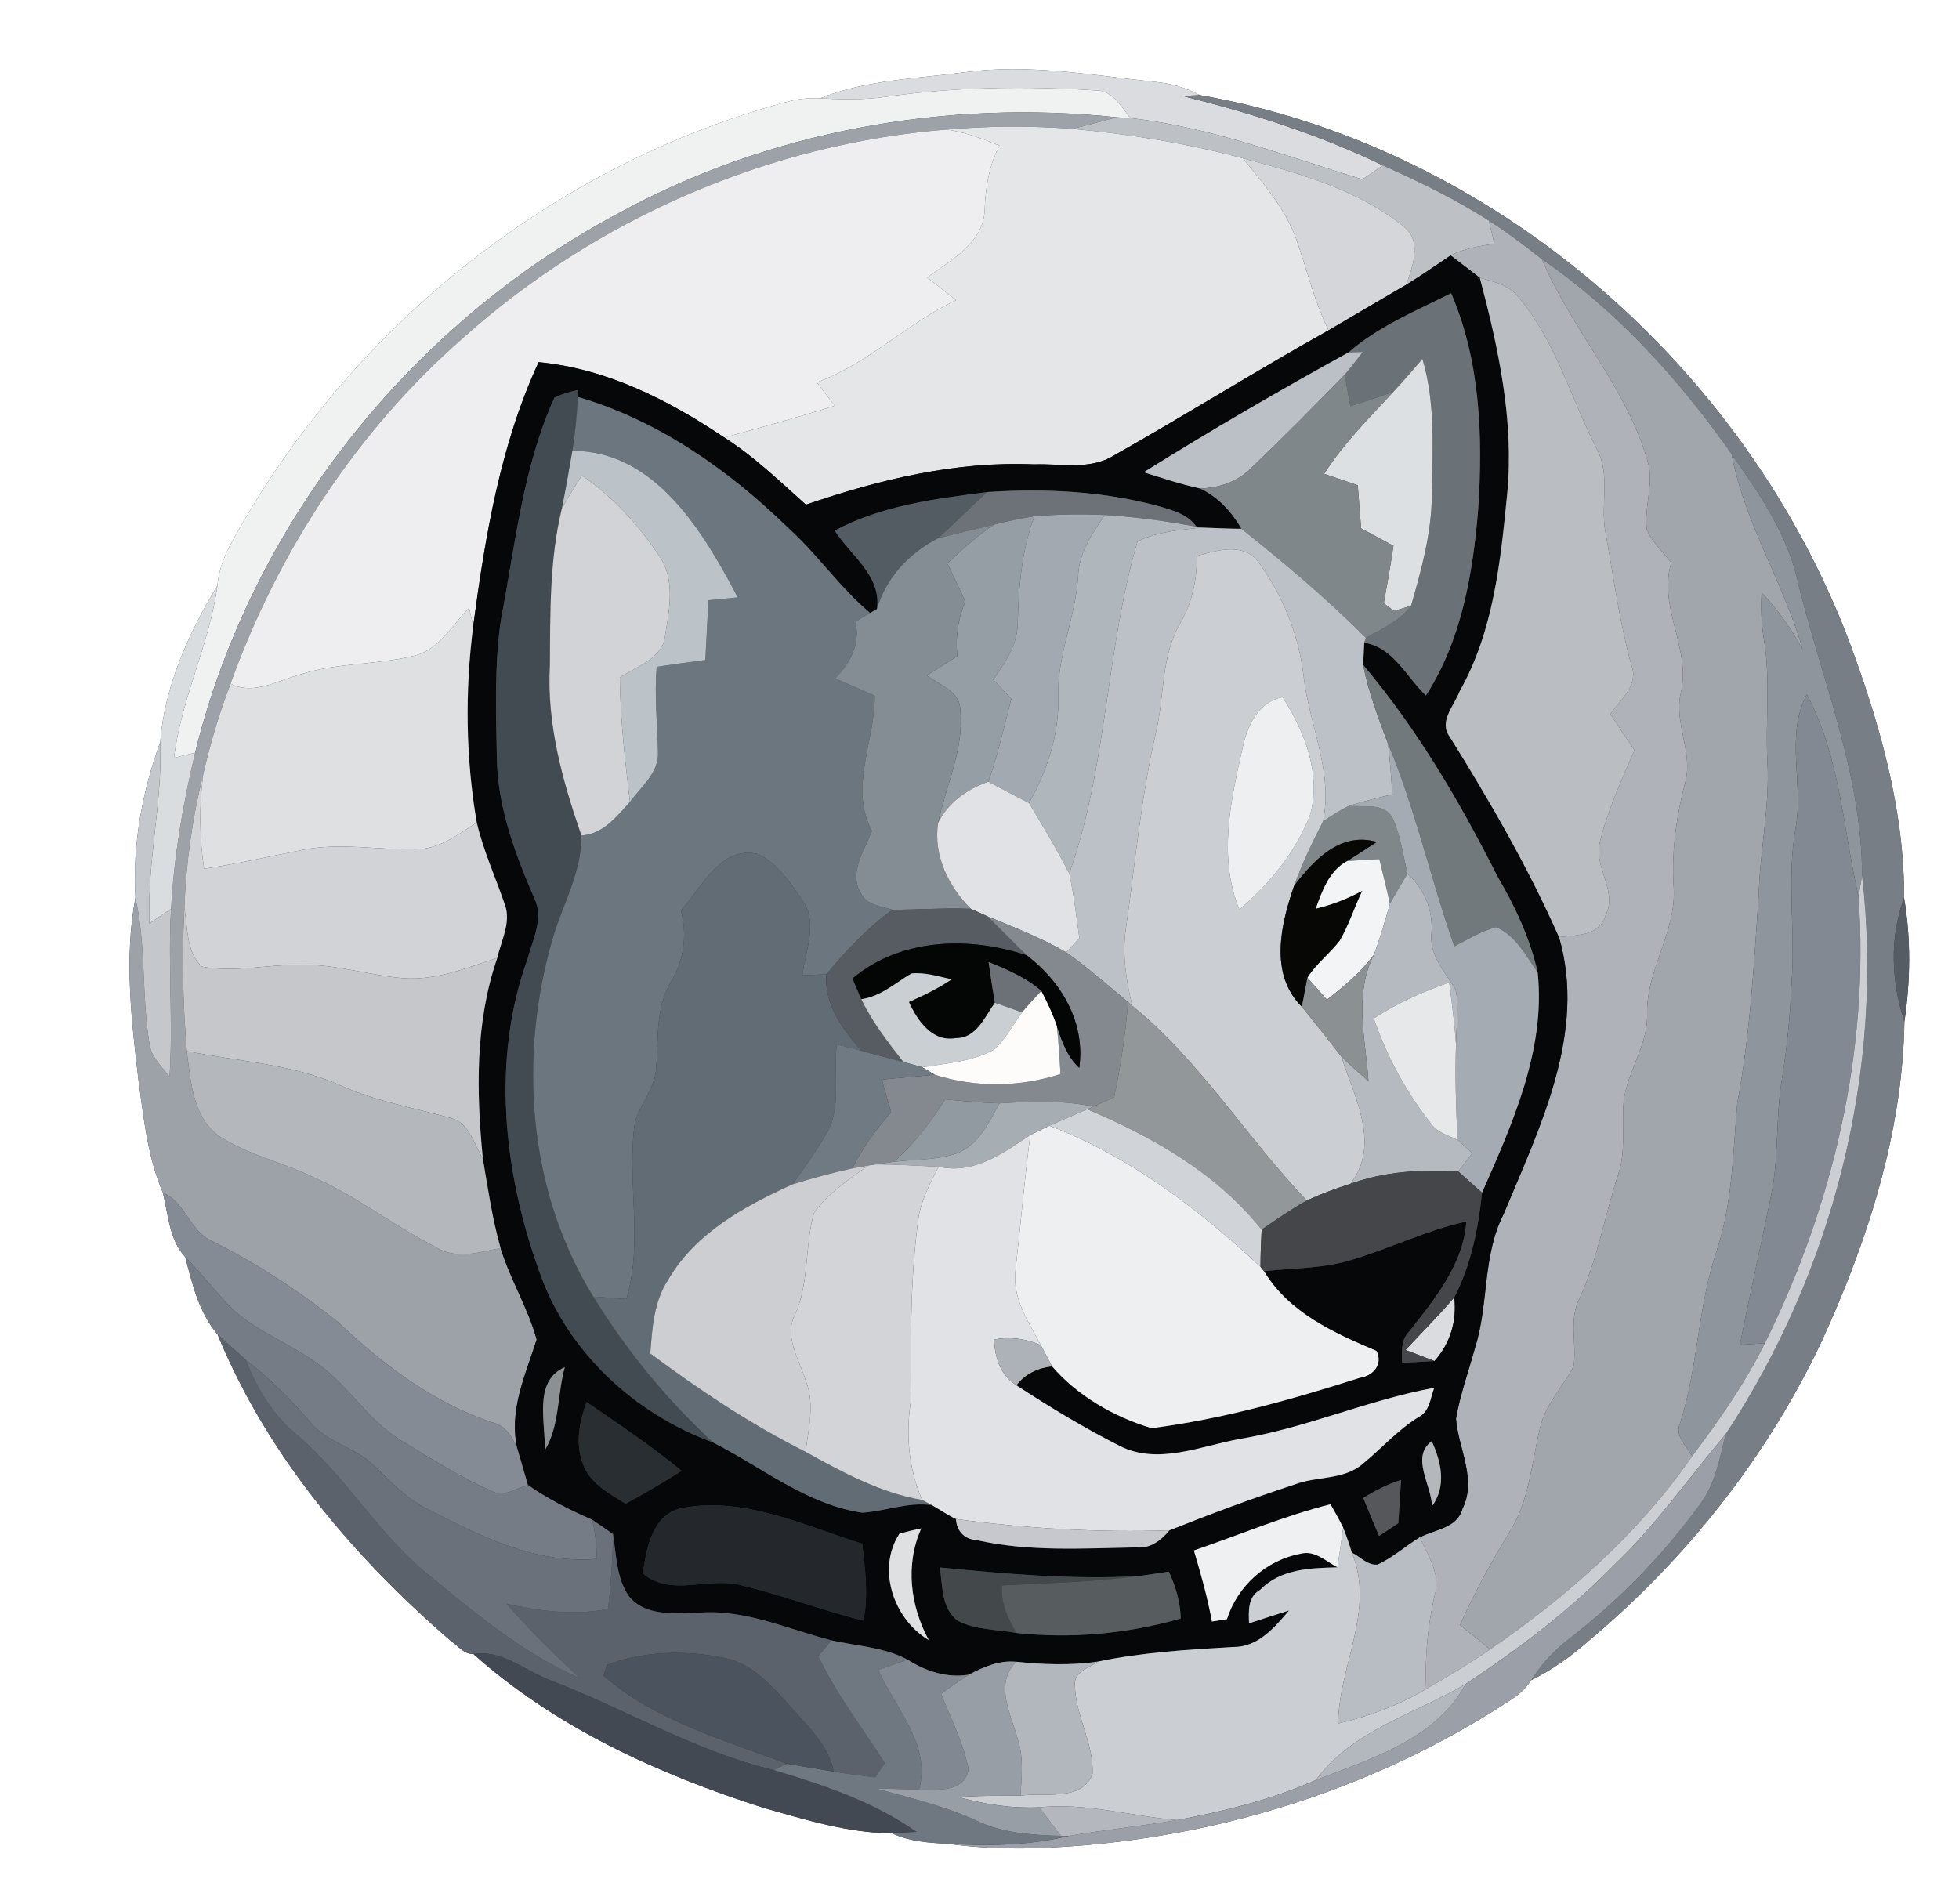 <?xml version="1.0" encoding="UTF-8" ?>
<!DOCTYPE svg PUBLIC "-//W3C//DTD SVG 1.1//EN" "http://www.w3.org/Graphics/SVG/1.1/DTD/svg11.dtd">
<svg width="250pt" height="243pt" viewBox="0 0 250 243" version="1.1" xmlns="http://www.w3.org/2000/svg">
<rect x="0" y="0" width="250" height="243" fill="#333333" stroke="none"/>
<g id="#ffffffff">
<path fill="#ffffff" opacity="1.00" d=" M 0.00 0.00 L 250.00 0.00 L 250.00 243.00 L 0.00 243.00 L 0.00 0.00 M 104.65 12.55 C 103.18 12.47 101.70 12.63 100.28 13.04 C 70.51 21.07 44.61 41.91 29.77 68.86 C 28.71 70.67 27.92 72.64 27.74 74.75 C 24.08 80.77 20.99 87.61 20.45 94.70 C 18.15 101.00 16.89 107.87 17.28 114.57 C 15.82 122.35 16.78 130.30 17.70 138.08 C 18.36 142.85 18.86 147.74 20.78 152.21 C 21.48 154.99 21.58 158.24 23.65 160.44 C 24.52 163.87 25.41 167.54 27.76 170.30 C 34.04 185.65 45.10 198.70 57.57 209.46 C 58.45 210.04 59.24 211.16 60.41 211.09 C 70.89 220.48 84.07 226.45 97.38 230.71 C 102.76 232.24 108.21 233.93 113.86 233.99 C 116.04 235.01 118.47 235.19 120.84 235.31 C 124.54 235.81 128.29 235.98 132.03 235.88 C 153.52 235.18 174.91 228.76 192.89 216.89 C 193.88 216.26 194.76 215.44 195.40 214.44 C 198.00 213.15 200.38 211.48 202.56 209.57 C 215.04 199.14 225.42 186.09 232.39 171.37 C 238.30 158.53 242.80 144.61 243.03 130.40 C 243.81 125.17 243.88 119.80 242.99 114.59 C 243.04 103.44 239.89 92.40 236.03 81.98 C 222.71 46.68 190.47 18.67 153.11 12.14 C 151.36 11.19 149.43 10.64 147.44 10.46 C 139.39 9.60 131.28 8.11 123.16 9.21 C 116.95 10.05 110.54 10.18 104.65 12.55 Z" />
</g>
<g id="#dbdcdfff">
<path fill="#dbdcdf" opacity="1.00" d=" M 104.65 12.55 C 110.54 10.18 116.95 10.05 123.16 9.21 C 131.28 8.11 139.39 9.60 147.44 10.46 C 149.43 10.64 151.36 11.19 153.11 12.14 C 152.56 12.17 151.47 12.22 150.93 12.25 C 159.69 14.45 168.32 17.16 176.47 21.11 C 175.60 21.71 174.73 22.30 173.87 22.89 C 164.09 19.93 154.48 16.21 144.25 15.07 C 143.05 13.60 142.00 11.50 139.81 11.54 C 130.91 10.96 121.90 11.08 113.05 12.36 C 110.27 12.75 107.45 12.70 104.65 12.55 Z" />
<path fill="#dbdcdf" opacity="1.00" d=" M 179.37 172.29 C 181.45 170.06 183.61 167.90 185.59 165.58 C 185.93 168.58 185.09 171.44 183.07 173.70 C 181.83 173.23 180.60 172.76 179.37 172.29 Z" />
</g>
<g id="#f0f1f1ff">
<path fill="#f0f1f1" opacity="1.00" d=" M 113.05 12.36 C 121.90 11.08 130.91 10.96 139.81 11.54 C 142.00 11.50 143.05 13.60 144.25 15.07 C 143.82 15.04 142.97 15.00 142.54 14.97 C 120.60 12.65 97.89 16.74 78.52 27.44 C 52.22 41.59 32.04 67.00 24.90 96.07 C 24.00 96.28 23.11 96.49 22.21 96.71 C 23.11 89.14 26.74 82.26 27.74 74.75 C 27.92 72.64 28.71 70.67 29.77 68.86 C 44.61 41.91 70.51 21.07 100.28 13.04 C 101.70 12.63 103.18 12.47 104.65 12.55 C 107.45 12.70 110.27 12.75 113.05 12.36 Z" />
</g>
<g id="#777e86ff">
<path fill="#777e86" opacity="1.00" d=" M 150.93 12.25 C 151.47 12.22 152.56 12.17 153.11 12.14 C 190.47 18.67 222.71 46.68 236.03 81.98 C 239.89 92.40 243.04 103.44 242.99 114.59 C 241.11 119.72 241.35 125.24 243.03 130.40 C 242.80 144.61 238.30 158.53 232.39 171.37 C 225.42 186.09 215.04 199.14 202.56 209.57 C 200.38 211.48 198.00 213.15 195.40 214.44 C 196.69 212.42 198.30 210.62 200.22 209.18 C 206.57 204.26 212.27 198.45 216.98 191.94 C 218.92 189.35 219.46 186.10 220.22 183.04 C 233.95 162.20 240.50 136.59 237.63 111.75 C 237.62 98.43 232.16 86.03 229.19 73.26 C 227.69 67.58 224.30 62.67 220.97 57.93 C 214.30 48.44 206.37 39.68 196.77 33.08 C 194.58 31.34 192.34 29.66 189.99 28.15 C 185.70 25.41 181.11 23.19 176.47 21.11 C 168.32 17.16 159.69 14.45 150.93 12.25 Z" />
</g>
<g id="#9da2a8ff">
<path fill="#9da2a8" opacity="1.00" d=" M 78.52 27.44 C 97.89 16.74 120.60 12.65 142.54 14.97 C 140.63 15.45 138.75 16.00 136.84 16.44 C 131.51 16.05 126.16 16.06 120.84 16.53 C 98.07 18.35 76.09 27.90 59.09 43.13 C 45.58 54.95 35.48 70.40 29.42 87.26 C 27.99 91.03 26.82 94.91 25.93 98.85 C 24.54 104.41 23.75 110.11 23.53 115.84 C 23.21 121.94 23.32 128.06 23.84 134.15 C 24.33 137.96 24.58 142.59 28.01 145.03 C 31.68 147.39 36.02 148.33 39.93 150.21 C 45.52 152.65 50.32 156.51 55.76 159.24 C 58.28 160.76 61.22 159.81 63.88 159.28 C 65.11 163.29 67.38 166.92 68.49 170.96 C 67.06 175.47 64.89 180.05 66.03 184.91 C 65.40 183.42 64.51 181.90 62.80 181.53 C 55.30 179.03 48.88 174.16 43.20 168.79 C 38.16 164.75 32.70 161.19 26.91 158.32 C 24.18 157.02 23.62 153.42 20.78 152.21 C 18.86 147.74 18.36 142.85 17.70 138.08 C 16.78 130.30 15.82 122.35 17.28 114.57 C 18.67 120.65 18.05 126.93 19.05 133.05 C 19.22 134.83 20.59 136.08 21.64 137.40 C 22.10 130.27 21.42 123.13 21.83 116.00 C 22.20 109.27 23.34 102.61 24.90 96.07 C 32.04 67.00 52.22 41.59 78.52 27.44 Z" />
</g>
<g id="#bdc0c5ff">
<path fill="#bdc0c5" opacity="1.00" d=" M 142.54 14.97 C 142.97 15.00 143.82 15.04 144.25 15.07 C 154.48 16.21 164.09 19.93 173.87 22.89 C 174.73 22.30 175.60 21.71 176.47 21.11 C 181.11 23.19 185.70 25.41 189.99 28.15 C 190.22 29.13 190.47 30.11 190.71 31.10 C 188.80 31.40 186.86 31.71 185.12 32.60 C 183.24 33.86 181.39 35.16 179.47 36.33 C 180.26 33.94 181.53 30.84 179.12 28.90 C 173.28 24.19 165.78 22.11 158.63 20.21 C 151.50 18.29 144.19 17.13 136.84 16.44 C 138.75 16.00 140.63 15.45 142.54 14.97 Z" />
</g>
<g id="#e4e6e7ff">
<path fill="#e4e6e7" opacity="1.00" d=" M 120.84 16.53 C 126.16 16.06 131.51 16.05 136.84 16.44 C 144.19 17.13 151.50 18.29 158.63 20.21 C 161.20 23.40 163.99 26.56 165.40 30.47 C 166.80 34.36 167.69 38.43 169.55 42.15 C 160.34 47.30 151.39 52.91 142.20 58.10 C 139.13 60.04 135.39 59.14 131.98 59.26 C 122.02 58.83 112.20 61.20 102.85 64.41 C 99.50 61.42 96.25 58.27 92.44 55.84 C 97.15 54.54 101.87 53.25 106.53 51.78 C 105.76 50.79 104.99 49.79 104.22 48.80 C 110.80 46.43 115.74 41.26 122.01 38.31 C 120.78 37.35 119.55 36.38 118.33 35.42 C 121.32 33.19 125.54 31.02 125.66 26.78 C 125.75 23.95 126.22 21.13 127.54 18.59 C 125.38 17.68 123.16 16.89 120.84 16.53 Z" />
</g>
<g id="#eeeef0ff">
<path fill="#eeeef0" opacity="1.00" d=" M 59.09 43.13 C 76.09 27.90 98.07 18.35 120.84 16.53 C 123.16 16.89 125.38 17.68 127.54 18.59 C 126.22 21.13 125.75 23.95 125.66 26.78 C 125.54 31.02 121.32 33.19 118.33 35.42 C 119.55 36.38 120.78 37.35 122.01 38.31 C 115.74 41.26 110.80 46.43 104.22 48.80 C 104.99 49.79 105.76 50.79 106.53 51.78 C 101.87 53.25 97.15 54.54 92.44 55.84 C 85.29 51.04 77.45 47.05 68.74 46.22 C 63.83 56.81 61.93 68.42 60.39 79.88 C 60.25 79.31 59.99 78.16 59.86 77.58 C 57.69 79.80 56.01 82.99 52.76 83.71 C 47.94 84.90 42.85 84.54 38.11 86.15 C 35.29 86.91 32.33 88.74 29.42 87.26 C 35.48 70.40 45.58 54.95 59.09 43.13 Z" />
</g>
<g id="#d5d6daff">
<path fill="#d5d6da" opacity="1.00" d=" M 158.63 20.21 C 165.78 22.11 173.28 24.19 179.12 28.90 C 181.53 30.84 180.26 33.94 179.47 36.33 C 176.16 38.26 172.86 40.21 169.55 42.15 C 167.69 38.43 166.80 34.36 165.40 30.47 C 163.99 26.56 161.20 23.40 158.63 20.21 Z" />
</g>
<g id="#afb3b9ff">
<path fill="#afb3b9" opacity="1.00" d=" M 189.99 28.15 C 192.34 29.66 194.58 31.34 196.77 33.08 C 200.62 42.24 207.86 49.70 210.42 59.44 C 210.95 62.18 209.78 64.93 210.17 67.66 C 210.91 69.24 212.20 70.47 213.28 71.81 C 211.53 77.54 215.90 82.83 214.47 88.55 C 213.64 92.38 216.10 96.07 215.05 99.87 C 213.91 104.25 213.29 108.75 213.59 113.28 C 213.94 118.96 210.05 123.80 210.20 129.47 C 210.31 133.74 207.22 137.24 207.15 141.47 C 207.03 144.22 207.42 147.06 206.56 149.73 C 204.81 154.99 203.93 160.52 201.63 165.59 C 200.14 168.35 201.24 171.46 200.82 174.37 C 199.45 177.06 197.12 179.29 196.51 182.35 C 195.46 186.70 195.18 191.36 192.79 195.27 C 190.41 199.19 188.18 203.20 186.32 207.40 C 187.61 208.43 188.88 209.46 190.17 210.50 C 187.52 212.31 184.78 213.97 182.00 215.56 C 181.82 211.53 182.19 207.51 183.09 203.58 C 183.90 200.93 182.23 198.51 181.19 196.20 C 183.10 195.19 185.99 195.03 186.63 192.56 C 188.51 188.81 186.10 184.87 185.81 181.06 C 186.34 177.97 187.41 175.02 188.24 172.01 C 190.01 166.43 189.16 160.27 191.89 154.95 C 196.47 143.91 202.52 131.79 198.95 119.60 C 201.15 119.33 204.19 119.49 204.90 116.79 C 206.49 113.67 203.30 110.63 204.18 107.45 C 205.17 103.38 206.93 99.57 208.59 95.75 C 207.55 94.21 206.52 92.67 205.50 91.12 C 206.84 89.29 209.18 87.40 208.18 84.86 C 206.65 79.28 205.90 73.54 204.87 67.85 C 204.23 64.37 205.55 60.63 203.80 57.36 C 200.51 50.93 198.60 43.68 193.89 38.07 C 192.70 36.43 190.70 35.94 188.85 35.46 C 187.61 34.50 186.37 33.54 185.12 32.60 C 186.86 31.71 188.80 31.40 190.71 31.10 C 190.47 30.11 190.22 29.13 189.99 28.15 Z" />
</g>
<g id="#060708ff">
<path fill="#060708" opacity="1.00" d=" M 179.47 36.33 C 181.39 35.16 183.24 33.86 185.12 32.60 C 186.37 33.54 187.61 34.50 188.85 35.46 C 191.22 44.43 193.24 53.71 192.34 63.04 C 191.49 71.64 190.61 80.56 186.27 88.23 C 185.60 90.04 183.56 92.10 185.00 94.02 C 190.13 102.26 195.02 110.71 198.95 119.60 C 202.52 131.79 196.47 143.91 191.89 154.95 C 189.16 160.27 190.01 166.43 188.24 172.01 C 187.41 175.02 186.34 177.97 185.81 181.06 C 186.10 184.87 188.51 188.81 186.63 192.56 C 185.99 195.03 183.10 195.19 181.19 196.20 C 179.37 197.32 177.75 198.78 175.81 199.68 C 174.53 199.82 173.58 198.66 172.51 198.15 C 172.19 197.06 171.82 195.99 171.40 194.94 C 170.90 193.93 170.36 192.95 169.79 191.98 C 163.83 193.49 158.15 195.89 152.36 197.88 C 153.25 200.87 154.10 203.87 154.66 206.95 C 155.14 206.87 156.10 206.72 156.58 206.65 C 157.94 202.37 161.63 199.08 166.05 198.28 C 167.83 197.85 169.22 199.28 170.68 200.03 C 167.21 200.12 163.43 200.22 160.83 202.89 C 159.22 203.78 159.34 205.60 159.40 207.18 C 161.10 206.63 162.79 206.07 164.50 205.54 C 162.60 207.77 160.51 210.26 157.29 210.20 C 151.54 210.54 145.78 210.88 140.11 212.06 C 136.65 212.57 133.14 212.44 129.67 212.08 C 127.51 211.87 125.52 212.73 123.67 213.72 C 120.87 214.19 118.18 213.31 115.83 211.82 C 112.84 210.21 109.37 210.09 106.11 209.35 C 100.63 207.95 95.27 205.44 89.49 205.80 C 86.37 205.82 82.56 206.46 80.29 203.76 C 78.66 201.46 78.66 198.47 78.23 195.79 C 77.35 195.17 76.47 194.54 75.56 193.95 C 72.71 192.71 69.93 191.31 67.37 189.52 C 66.92 187.98 66.47 186.45 66.03 184.91 C 64.89 180.05 67.06 175.47 68.49 170.96 C 67.38 166.92 65.11 163.29 63.88 159.28 C 62.82 155.54 62.27 151.69 61.62 147.87 C 60.78 139.33 60.62 130.45 63.47 122.24 C 63.95 120.04 65.25 117.75 64.44 115.48 C 63.24 111.98 61.69 108.59 60.84 104.97 C 59.42 96.67 59.33 88.23 60.39 79.88 C 61.93 68.42 63.83 56.81 68.74 46.22 C 77.45 47.05 85.29 51.04 92.44 55.84 C 96.25 58.27 99.50 61.42 102.85 64.41 C 112.20 61.20 122.02 58.83 131.98 59.26 C 135.39 59.14 139.13 60.04 142.20 58.10 C 151.39 52.91 160.34 47.30 169.55 42.15 C 172.86 40.21 176.16 38.26 179.47 36.33 M 172.10 44.97 C 163.27 49.84 154.51 54.92 145.96 60.27 C 148.34 61.02 150.71 61.82 153.15 62.34 C 155.46 63.44 157.17 65.30 158.43 67.49 C 156.71 67.48 155.00 67.38 153.29 67.33 L 152.68 67.22 C 151.65 65.70 149.84 65.19 148.19 64.69 C 140.98 62.68 133.41 62.31 125.97 62.80 C 119.34 63.67 112.50 64.50 106.52 67.72 C 108.55 70.88 112.53 73.52 111.91 77.72 L 111.05 78.23 C 107.17 74.99 104.33 70.74 100.58 67.37 C 93.01 59.98 83.98 53.64 73.74 50.66 L 73.79 49.77 C 72.72 49.96 71.71 50.29 70.75 50.75 C 66.72 59.64 65.77 69.46 63.95 78.96 C 63.05 84.93 63.31 91.00 63.41 97.02 C 63.57 103.23 65.79 109.10 68.22 114.72 C 69.40 117.24 67.98 119.91 67.33 122.36 C 62.69 135.21 64.25 149.55 68.79 162.19 C 72.30 172.43 80.92 180.42 90.98 184.09 C 97.23 187.25 102.93 192.02 110.04 193.06 C 113.02 192.87 115.90 191.65 118.94 192.10 C 119.96 192.68 120.93 193.36 122.00 193.87 C 122.07 195.39 123.08 196.46 124.61 196.55 C 131.27 198.07 138.20 197.61 144.98 197.49 C 146.78 197.67 148.15 196.62 149.24 195.31 C 154.51 193.21 159.83 191.22 165.21 189.46 C 168.05 188.37 171.45 188.92 173.88 186.85 C 176.28 184.89 178.34 182.53 180.99 180.88 C 182.44 180.18 182.53 178.45 183.03 177.12 C 174.62 178.66 166.71 182.23 158.26 183.64 C 153.25 184.53 147.79 187.03 142.88 184.53 C 138.34 182.23 133.97 179.58 129.71 176.80 C 130.84 175.33 132.44 174.58 134.26 174.38 C 137.47 178.13 142.21 180.87 146.97 182.27 C 156.02 181.11 164.87 178.61 173.55 175.84 C 175.25 175.60 176.53 174.10 175.66 172.41 C 170.22 170.11 164.50 167.53 161.31 162.24 C 165.10 161.81 168.99 161.92 172.66 160.74 C 177.53 159.27 182.14 156.99 187.13 155.89 C 186.73 161.40 183.13 165.73 179.87 169.89 C 178.75 170.95 178.90 172.51 178.93 173.92 C 180.31 173.86 181.69 173.79 183.07 173.70 C 185.09 171.44 185.93 168.58 185.59 165.58 C 187.72 161.45 188.66 156.81 189.13 152.22 C 193.02 143.41 197.28 133.92 196.23 124.08 C 195.26 119.76 193.38 115.74 191.15 111.94 C 186.33 102.39 180.88 93.06 173.96 84.86 C 173.99 84.15 174.06 82.74 174.10 82.03 C 177.84 82.62 179.47 86.40 181.97 88.77 C 186.51 81.73 187.97 73.22 188.64 65.01 C 189.26 55.74 188.91 46.06 185.19 37.42 C 180.69 39.68 175.93 41.63 172.10 44.97 M 69.52 185.10 C 71.44 181.98 71.10 177.97 72.08 174.49 C 67.99 176.26 69.66 181.61 69.52 185.10 M 74.86 178.93 C 73.96 181.40 73.41 184.12 74.34 186.68 C 75.16 189.26 77.70 190.58 79.84 191.92 C 82.26 190.59 84.66 189.21 86.98 187.71 C 83.12 184.54 78.96 181.76 74.86 178.93 M 182.74 192.25 C 184.62 189.67 183.94 186.63 182.72 183.93 C 179.97 185.93 182.71 189.55 182.74 192.25 M 173.98 191.18 C 174.63 192.80 175.30 194.42 175.99 196.03 C 176.81 195.48 177.63 194.94 178.45 194.40 C 178.57 192.55 178.69 190.71 178.80 188.88 C 177.09 189.40 175.49 190.23 173.98 191.18 M 87.31 192.41 C 83.29 193.04 82.51 197.49 82.04 200.82 C 85.70 203.89 90.49 201.16 94.66 202.34 C 99.90 203.60 104.96 205.53 110.19 206.84 C 110.85 203.59 110.40 200.28 110.04 197.02 C 102.71 194.74 95.16 191.04 87.31 192.41 M 114.78 195.74 C 111.84 200.26 114.05 206.66 118.52 209.32 C 116.17 204.92 115.50 199.72 117.57 195.07 C 116.63 195.25 115.70 195.48 114.78 195.74 M 119.94 200.05 C 120.30 202.37 120.11 205.26 122.21 206.84 C 124.50 208.05 127.22 207.94 129.72 208.41 C 136.74 209.17 143.90 208.51 150.68 206.56 C 150.63 204.46 150.05 202.46 149.15 200.58 C 147.87 200.78 146.60 200.97 145.32 201.15 C 136.83 201.63 128.38 200.87 119.94 200.05 Z" />
</g>
<g id="#a1a6adff">
<path fill="#a1a6ad" opacity="1.00" d=" M 196.77 33.08 C 206.37 39.68 214.30 48.44 220.97 57.93 C 222.62 66.73 227.60 74.34 230.05 82.88 C 228.59 80.28 226.90 77.79 224.81 75.64 C 224.69 77.61 224.77 79.58 225.09 81.53 C 226.00 86.79 225.25 92.13 225.56 97.43 C 225.84 102.99 224.61 108.48 224.45 114.03 C 223.83 122.96 223.37 131.93 221.71 140.75 C 221.16 147.05 221.10 153.45 219.11 159.53 C 216.66 166.69 216.72 174.36 214.43 181.56 C 213.64 183.23 215.20 184.50 215.95 185.84 C 209.13 195.70 200.00 203.75 190.17 210.50 C 188.88 209.46 187.61 208.43 186.32 207.40 C 188.18 203.20 190.41 199.19 192.79 195.27 C 195.18 191.36 195.46 186.70 196.51 182.35 C 197.12 179.29 199.45 177.06 200.82 174.37 C 201.24 171.46 200.14 168.35 201.63 165.59 C 203.93 160.52 204.81 154.99 206.56 149.73 C 207.42 147.06 207.03 144.22 207.15 141.47 C 207.22 137.24 210.31 133.74 210.20 129.47 C 210.05 123.80 213.94 118.96 213.59 113.28 C 213.29 108.75 213.91 104.25 215.05 99.87 C 216.10 96.07 213.64 92.38 214.47 88.55 C 215.90 82.83 211.53 77.54 213.28 71.81 C 212.20 70.47 210.91 69.24 210.17 67.66 C 209.78 64.93 210.95 62.18 210.42 59.44 C 207.86 49.70 200.62 42.24 196.77 33.08 Z" />
</g>
<g id="#babdc2ff">
<path fill="#babdc2" opacity="1.00" d=" M 188.85 35.46 C 190.70 35.94 192.70 36.43 193.89 38.07 C 198.60 43.68 200.51 50.93 203.80 57.36 C 205.55 60.63 204.23 64.37 204.87 67.85 C 205.90 73.54 206.65 79.28 208.18 84.86 C 209.18 87.40 206.84 89.29 205.50 91.12 C 206.52 92.67 207.55 94.21 208.59 95.75 C 206.93 99.57 205.17 103.38 204.18 107.45 C 203.30 110.63 206.49 113.67 204.90 116.79 C 204.19 119.49 201.15 119.33 198.95 119.60 C 195.02 110.71 190.13 102.26 185.00 94.02 C 183.56 92.10 185.60 90.04 186.27 88.23 C 190.61 80.56 191.49 71.64 192.34 63.04 C 193.24 53.71 191.22 44.43 188.85 35.46 Z" />
</g>
<g id="#6b7277ff">
<path fill="#6b7277" opacity="1.00" d=" M 172.10 44.97 C 175.93 41.63 180.69 39.68 185.19 37.42 C 188.91 46.06 189.26 55.74 188.64 65.01 C 187.97 73.22 186.51 81.73 181.97 88.77 C 179.47 86.40 177.84 82.62 174.10 82.03 L 174.30 81.40 C 176.35 80.24 178.64 79.28 180.07 77.31 C 181.41 72.66 182.71 67.94 182.73 63.06 C 182.78 57.31 183.22 51.41 181.52 45.82 C 180.31 47.22 179.12 48.63 177.85 49.97 C 176.03 50.67 174.18 51.25 172.33 51.84 C 172.09 50.50 171.84 49.17 171.60 47.83 C 172.40 46.88 173.16 45.90 173.92 44.92 C 173.46 44.93 172.56 44.96 172.10 44.97 Z" />
</g>
<g id="#bbc0c6ff">
<path fill="#bbc0c6" opacity="1.00" d=" M 172.10 44.97 C 172.56 44.96 173.46 44.93 173.92 44.92 C 173.16 45.90 172.40 46.88 171.60 47.83 C 167.70 51.85 163.76 55.83 159.72 59.69 C 157.99 61.47 155.59 62.28 153.15 62.34 C 150.71 61.82 148.34 61.02 145.96 60.27 C 154.51 54.92 163.27 49.84 172.10 44.97 Z" />
</g>
<g id="#dce0e3ff">
<path fill="#dce0e3" opacity="1.00" d=" M 177.85 49.97 C 179.12 48.63 180.31 47.22 181.52 45.82 C 183.22 51.41 182.78 57.31 182.73 63.06 C 182.71 67.94 181.41 72.66 180.07 77.31 C 179.53 77.48 178.45 77.81 177.91 77.97 C 177.58 77.73 176.92 77.24 176.59 77.00 C 177.04 74.56 177.46 72.11 177.83 69.66 C 176.45 68.91 175.07 68.17 173.70 67.43 C 173.55 65.60 173.42 63.76 173.27 61.93 C 171.84 61.45 170.41 60.96 168.98 60.47 C 171.47 56.60 174.73 53.33 177.85 49.97 Z" />
</g>
<g id="#80878bff">
<path fill="#80878b" opacity="1.00" d=" M 159.72 59.69 C 163.76 55.83 167.70 51.85 171.60 47.83 C 171.84 49.17 172.09 50.50 172.33 51.84 C 174.18 51.25 176.03 50.67 177.85 49.97 C 174.73 53.33 171.47 56.60 168.98 60.47 C 170.41 60.96 171.84 61.45 173.27 61.93 C 173.42 63.76 173.55 65.60 173.70 67.43 C 175.07 68.17 176.45 68.91 177.83 69.66 C 177.46 72.11 177.04 74.56 176.59 77.00 C 176.92 77.24 177.58 77.73 177.91 77.97 C 178.45 77.81 179.53 77.48 180.07 77.31 C 178.64 79.28 176.35 80.24 174.30 81.40 C 169.32 76.41 163.94 71.88 158.43 67.49 C 157.17 65.30 155.46 63.44 153.15 62.34 C 155.59 62.28 157.99 61.47 159.72 59.69 Z" />
<path fill="#80878b" opacity="1.00" d=" M 168.83 104.85 C 169.89 104.12 170.97 103.40 172.14 102.85 C 173.99 103.04 176.55 102.41 177.68 104.32 C 178.73 106.58 179.05 109.09 179.62 111.50 C 178.85 112.78 178.08 114.06 177.37 115.38 C 176.97 113.46 176.49 111.55 176.02 109.65 C 174.66 109.72 173.29 109.80 171.93 109.89 C 173.19 109.08 174.45 108.29 175.70 107.46 C 171.08 106.11 167.67 109.75 165.15 113.05 C 166.15 110.22 167.46 107.52 168.83 104.85 Z" />
</g>
<g id="#434b52ff">
<path fill="#434b52" opacity="1.00" d=" M 70.75 50.75 C 71.71 50.29 72.72 49.96 73.79 49.77 L 73.74 50.66 C 73.63 52.96 73.41 55.26 73.04 57.54 C 72.63 60.00 72.19 62.46 71.70 64.90 C 70.10 71.47 70.23 78.28 70.17 84.99 C 69.77 92.46 71.79 99.66 74.20 106.63 C 74.25 111.23 71.87 115.31 70.58 119.61 C 66.13 134.75 67.31 151.89 75.71 165.48 C 79.91 172.34 85.09 178.62 90.98 184.09 C 80.92 180.42 72.30 172.43 68.79 162.19 C 64.25 149.55 62.69 135.21 67.33 122.36 C 67.98 119.91 69.40 117.24 68.22 114.72 C 65.79 109.10 63.57 103.23 63.41 97.02 C 63.31 91.00 63.05 84.93 63.95 78.96 C 65.77 69.46 66.72 59.64 70.75 50.75 Z" />
</g>
<g id="#6b767eff">
<path fill="#6b767e" opacity="1.00" d=" M 73.04 57.54 C 73.41 55.26 73.63 52.96 73.74 50.66 C 83.98 53.64 93.01 59.98 100.58 67.37 C 104.33 70.74 107.17 74.99 111.05 78.23 C 110.42 78.59 109.80 78.96 109.18 79.33 C 109.80 82.14 108.54 84.64 106.57 86.58 C 108.26 87.31 109.95 88.05 111.63 88.80 C 111.68 94.56 108.32 100.57 111.27 106.03 C 110.37 108.53 108.25 111.34 109.86 113.99 C 110.58 115.54 112.47 115.65 113.90 116.11 C 110.69 118.42 107.98 121.32 105.46 124.35 C 104.44 124.38 103.42 124.42 102.41 124.46 C 102.77 121.28 104.49 117.62 102.31 114.75 C 100.79 112.57 99.19 110.17 96.74 109.00 C 91.94 107.87 89.59 113.27 86.90 116.19 C 87.73 119.38 87.28 122.65 85.53 125.46 C 83.54 128.91 84.10 132.98 83.69 136.78 C 83.38 139.13 81.69 140.97 81.03 143.20 C 79.93 150.69 82.15 158.45 79.93 165.79 C 78.52 165.68 77.12 165.58 75.71 165.48 C 67.31 151.89 66.13 134.75 70.58 119.61 C 71.87 115.31 74.25 111.23 74.20 106.63 C 76.94 106.47 78.70 104.22 80.39 102.34 C 81.81 100.40 84.11 98.61 83.97 95.99 C 83.87 92.36 83.51 88.73 83.80 85.10 C 85.87 84.79 87.93 84.50 90.01 84.23 C 90.15 81.69 90.27 79.14 90.41 76.60 C 91.65 76.48 92.89 76.36 94.14 76.24 C 89.80 67.97 83.63 57.50 73.04 57.54 Z" />
</g>
<g id="#bbc3c9ff">
<path fill="#bbc3c9" opacity="1.00" d=" M 73.04 57.54 C 83.63 57.50 89.80 67.97 94.14 76.24 C 92.89 76.36 91.65 76.48 90.41 76.60 C 90.27 79.14 90.15 81.69 90.01 84.23 C 87.93 84.50 85.87 84.79 83.80 85.10 C 83.51 88.73 83.87 92.36 83.97 95.99 C 84.11 98.61 81.81 100.40 80.39 102.34 C 79.78 97.06 79.14 91.78 79.10 86.46 C 81.29 85.01 84.61 84.07 84.90 81.00 C 85.44 77.70 86.19 73.86 84.10 70.92 C 81.46 66.95 78.19 63.37 74.24 60.67 C 73.38 62.07 72.51 63.46 71.70 64.90 C 72.19 62.46 72.63 60.00 73.04 57.54 Z" />
</g>
<g id="#8f959dff">
<path fill="#8f959d" opacity="1.00" d=" M 220.97 57.93 C 224.30 62.67 227.69 67.58 229.19 73.26 C 232.16 86.03 237.62 98.43 237.63 111.75 C 237.51 112.42 237.29 113.76 237.18 114.43 C 235.19 105.78 234.85 96.59 230.57 88.62 C 227.80 93.90 230.18 99.97 229.16 105.59 C 227.98 112.19 229.15 118.86 228.63 125.50 C 228.45 129.53 228.08 133.55 227.43 137.54 C 226.55 142.58 227.07 147.76 225.98 152.78 C 224.70 159.07 223.26 165.33 222.05 171.63 C 223.11 171.56 224.17 171.49 225.23 171.43 C 222.68 176.56 219.39 181.27 215.95 185.84 C 215.20 184.50 213.64 183.23 214.43 181.56 C 216.72 174.36 216.66 166.69 219.11 159.53 C 221.10 153.45 221.16 147.05 221.71 140.75 C 223.37 131.93 223.83 122.96 224.45 114.03 C 224.61 108.48 225.84 102.99 225.56 97.43 C 225.25 92.13 226.00 86.79 225.09 81.53 C 224.77 79.58 224.69 77.61 224.81 75.64 C 226.90 77.79 228.59 80.28 230.05 82.88 C 227.60 74.34 222.62 66.73 220.97 57.93 Z" />
</g>
<g id="#d1d3d6ff">
<path fill="#d1d3d6" opacity="1.00" d=" M 71.70 64.90 C 72.51 63.46 73.38 62.07 74.24 60.67 C 78.19 63.37 81.46 66.95 84.10 70.92 C 86.19 73.86 85.44 77.70 84.90 81.00 C 84.61 84.07 81.29 85.01 79.10 86.46 C 79.14 91.78 79.78 97.06 80.39 102.34 C 78.70 104.22 76.94 106.47 74.20 106.63 C 71.79 99.66 69.77 92.46 70.17 84.99 C 70.23 78.28 70.10 71.47 71.70 64.90 Z" />
</g>
<g id="#535c62ff">
<path fill="#535c62" opacity="1.00" d=" M 106.52 67.72 C 112.50 64.50 119.34 63.67 125.97 62.80 C 123.86 64.73 121.85 66.77 119.72 68.68 C 116.03 70.61 113.10 73.67 111.91 77.72 C 112.53 73.52 108.55 70.88 106.52 67.72 Z" />
</g>
<g id="#6c7277ff">
<path fill="#6c7277" opacity="1.00" d=" M 125.97 62.80 C 133.41 62.31 140.98 62.68 148.19 64.69 C 149.84 65.19 151.65 65.70 152.68 67.22 C 148.82 66.50 144.93 65.98 141.01 65.72 C 138.01 65.60 135.00 65.63 132.01 65.88 C 130.29 66.16 128.59 66.51 126.91 66.94 C 124.52 67.54 122.11 68.06 119.72 68.68 C 121.85 66.77 123.86 64.73 125.97 62.80 Z" />
</g>
<g id="#959da5ff">
<path fill="#959da5" opacity="1.00" d=" M 126.91 66.94 C 128.59 66.51 130.29 66.16 132.01 65.88 C 130.37 70.28 130.00 74.95 129.87 79.59 C 129.86 82.32 128.23 84.59 126.76 86.75 C 127.53 87.56 128.29 88.38 129.06 89.19 C 128.14 92.73 127.36 96.31 126.13 99.77 C 123.43 100.71 121.03 102.39 119.72 105.01 C 120.72 100.25 123.04 95.62 122.56 90.65 C 122.53 88.22 119.90 87.44 118.28 86.20 C 119.58 85.39 120.88 84.57 122.17 83.74 C 121.92 81.36 122.25 78.98 123.20 76.78 C 122.45 75.15 121.68 73.52 120.90 71.91 C 122.79 70.12 124.71 68.34 126.91 66.94 Z" />
</g>
<g id="#a2a9b1ff">
<path fill="#a2a9b1" opacity="1.00" d=" M 132.01 65.88 C 135.00 65.63 138.01 65.60 141.01 65.72 C 139.35 68.09 137.67 70.62 137.58 73.62 C 137.25 78.89 134.82 83.82 135.06 89.14 C 135.13 93.86 133.61 98.41 131.32 102.49 C 129.58 101.60 127.85 100.69 126.13 99.77 C 127.36 96.31 128.14 92.73 129.06 89.19 C 128.29 88.38 127.53 87.56 126.76 86.75 C 128.23 84.59 129.86 82.32 129.87 79.59 C 130.00 74.95 130.37 70.28 132.01 65.88 Z" />
</g>
<g id="#afb6bcff">
<path fill="#afb6bc" opacity="1.00" d=" M 141.01 65.72 C 144.93 65.98 148.82 66.50 152.68 67.22 L 153.29 67.33 C 150.55 67.67 147.65 67.82 145.16 69.12 C 141.09 82.97 141.33 97.85 136.45 111.48 C 134.88 108.40 133.09 105.45 131.32 102.49 C 133.61 98.41 135.13 93.86 135.06 89.14 C 134.82 83.82 137.25 78.89 137.58 73.62 C 137.67 70.62 139.35 68.09 141.01 65.72 Z" />
</g>
<g id="#848d94ff">
<path fill="#848d94" opacity="1.00" d=" M 119.72 68.68 C 122.11 68.06 124.52 67.54 126.91 66.94 C 124.71 68.34 122.79 70.12 120.90 71.91 C 121.68 73.52 122.45 75.15 123.20 76.78 C 122.25 78.98 121.92 81.36 122.17 83.74 C 120.88 84.57 119.58 85.39 118.28 86.20 C 119.90 87.44 122.53 88.22 122.56 90.65 C 123.04 95.62 120.72 100.25 119.72 105.01 C 119.08 109.15 121.03 113.13 123.91 115.99 C 120.58 115.86 117.24 116.10 113.90 116.11 C 112.47 115.65 110.58 115.54 109.86 113.99 C 108.25 111.34 110.37 108.53 111.27 106.03 C 108.32 100.57 111.68 94.56 111.63 88.80 C 109.95 88.05 108.26 87.31 106.57 86.58 C 108.54 84.64 109.80 82.14 109.18 79.33 C 109.80 78.96 110.42 78.59 111.05 78.23 L 111.91 77.72 C 113.10 73.67 116.03 70.61 119.72 68.68 Z" />
</g>
<g id="#bcc1c8ff">
<path fill="#bcc1c8" opacity="1.00" d=" M 145.16 69.12 C 147.65 67.82 150.55 67.67 153.29 67.33 C 155.00 67.38 156.71 67.48 158.43 67.49 C 163.94 71.88 169.32 76.41 174.30 81.40 L 174.10 82.03 C 174.06 82.74 173.99 84.15 173.96 84.86 C 174.62 88.32 175.90 91.60 177.12 94.89 C 177.40 97.04 177.54 99.20 177.69 101.36 C 175.83 101.82 173.96 102.27 172.14 102.85 C 170.97 103.40 169.89 104.12 168.83 104.85 C 170.18 98.40 167.01 92.40 166.34 86.12 C 165.70 80.86 163.60 75.77 160.45 71.53 C 158.46 69.23 155.23 70.27 152.74 70.95 C 152.76 73.96 152.15 76.94 150.62 79.54 C 148.14 83.75 148.63 88.78 147.54 93.38 C 145.62 101.67 144.87 110.15 143.68 118.55 C 143.19 121.84 143.72 125.15 144.49 128.36 L 143.96 127.90 C 141.36 125.73 138.83 123.48 136.05 121.54 C 136.47 121.10 137.32 120.20 137.75 119.75 C 137.36 116.99 137.05 114.21 136.45 111.48 C 141.33 97.85 141.09 82.97 145.16 69.12 Z" />
</g>
<g id="#cbcfd4ff">
<path fill="#cbcfd4" opacity="1.00" d=" M 152.74 70.95 C 155.23 70.27 158.46 69.23 160.45 71.53 C 163.60 75.77 165.70 80.86 166.34 86.12 C 167.01 92.40 170.18 98.40 168.83 104.85 C 167.46 107.52 166.15 110.22 165.15 113.05 C 163.44 117.97 161.95 124.36 166.14 128.49 C 167.83 130.59 169.53 132.71 171.18 134.85 C 172.83 140.01 176.24 146.10 172.32 151.09 C 170.43 151.69 168.56 152.38 166.76 153.22 C 159.08 145.17 153.20 135.45 144.49 128.36 C 143.72 125.15 143.19 121.84 143.68 118.55 C 144.87 110.15 145.62 101.67 147.54 93.38 C 148.63 88.78 148.14 83.75 150.62 79.54 C 152.15 76.94 152.76 73.96 152.74 70.95 M 158.55 95.56 C 157.04 102.23 155.45 109.48 158.16 116.07 C 161.99 112.87 165.25 108.84 167.13 104.19 C 168.70 98.93 166.52 93.39 163.68 88.98 C 160.51 89.58 159.14 92.71 158.55 95.56 Z" />
</g>
<g id="#dadde0ff">
<path fill="#dadde0" opacity="1.00" d=" M 27.74 74.75 C 26.74 82.26 23.11 89.14 22.21 96.71 C 23.11 96.49 24.00 96.28 24.90 96.07 C 23.34 102.61 22.20 109.27 21.83 116.00 C 20.91 116.61 20.00 117.22 19.08 117.84 C 18.74 110.07 20.75 102.45 20.45 94.70 C 20.99 87.61 24.08 80.77 27.74 74.75 Z" />
</g>
<g id="#dfe0e2ff">
<path fill="#dfe0e2" opacity="1.00" d=" M 52.76 83.71 C 56.01 82.99 57.69 79.80 59.86 77.58 C 59.99 78.16 60.25 79.31 60.39 79.88 C 59.33 88.23 59.42 96.67 60.84 104.97 C 58.46 106.54 55.98 108.41 52.99 108.40 C 48.17 108.47 43.32 107.51 38.54 108.48 C 34.38 109.30 30.25 110.27 26.04 110.87 C 25.44 106.89 25.41 102.84 25.93 98.85 C 26.82 94.91 27.99 91.03 29.42 87.26 C 32.33 88.74 35.29 86.91 38.11 86.15 C 42.85 84.54 47.94 84.90 52.76 83.71 Z" />
<path fill="#dfe0e2" opacity="1.00" d=" M 114.78 195.74 C 115.70 195.48 116.63 195.25 117.57 195.07 C 115.50 199.72 116.17 204.92 118.52 209.32 C 114.05 206.66 111.84 200.26 114.78 195.74 Z" />
</g>
<g id="#72797dff">
<path fill="#72797d" opacity="1.00" d=" M 173.96 84.86 C 180.88 93.06 186.33 102.39 191.15 111.94 C 193.38 115.74 195.26 119.76 196.23 124.08 C 194.73 121.99 193.42 119.36 190.92 118.33 C 189.02 118.85 187.32 119.88 185.59 120.78 C 182.58 112.21 180.63 103.29 177.12 94.89 C 175.90 91.60 174.62 88.32 173.96 84.86 Z" />
</g>
<g id="#eeeff1ff">
<path fill="#eeeff1" opacity="1.00" d=" M 158.55 95.56 C 159.14 92.71 160.51 89.58 163.68 88.98 C 166.52 93.39 168.70 98.93 167.13 104.19 C 165.25 108.84 161.99 112.87 158.16 116.07 C 155.45 109.48 157.04 102.23 158.55 95.56 Z" />
<path fill="#eeeff1" opacity="1.00" d=" M 131.48 144.85 C 132.10 144.55 133.32 143.96 133.93 143.67 C 144.15 147.58 152.93 154.27 160.86 161.68 L 161.31 162.24 C 164.50 167.53 170.22 170.11 175.66 172.41 C 176.53 174.10 175.25 175.60 173.55 175.84 C 164.87 178.61 156.02 181.11 146.97 182.27 C 142.21 180.87 137.47 178.13 134.26 174.38 C 133.78 173.48 133.30 172.58 132.83 171.68 C 131.27 168.72 129.16 165.68 129.59 162.16 C 130.24 156.39 130.74 150.60 131.48 144.85 Z" />
</g>
<g id="#838992ff">
<path fill="#838992" opacity="1.00" d=" M 229.16 105.59 C 230.18 99.97 227.80 93.90 230.57 88.62 C 234.85 96.59 235.19 105.78 237.18 114.43 C 238.57 134.08 233.94 153.85 225.23 171.43 C 224.17 171.49 223.11 171.56 222.05 171.63 C 223.26 165.33 224.70 159.07 225.98 152.78 C 227.07 147.76 226.55 142.58 227.43 137.54 C 228.08 133.55 228.45 129.53 228.63 125.50 C 229.15 118.86 227.98 112.19 229.16 105.59 Z" />
</g>
<g id="#c4c7ccff">
<path fill="#c4c7cc" opacity="1.00" d=" M 20.45 94.70 C 20.75 102.45 18.74 110.07 19.08 117.84 C 20.00 117.22 20.91 116.61 21.83 116.00 C 21.42 123.13 22.10 130.27 21.64 137.40 C 20.59 136.08 19.22 134.83 19.05 133.05 C 18.05 126.93 18.67 120.65 17.28 114.57 C 16.89 107.87 18.15 101.00 20.45 94.70 Z" />
</g>
<g id="#a5abb2ff">
<path fill="#a5abb2" opacity="1.00" d=" M 177.12 94.89 C 180.63 103.29 182.58 112.21 185.59 120.78 C 187.32 119.88 189.02 118.85 190.92 118.33 C 193.42 119.36 194.73 121.99 196.23 124.08 C 197.28 133.92 193.02 143.41 189.13 152.22 C 188.11 151.32 187.11 150.41 186.10 149.51 C 186.69 148.73 187.28 147.96 187.88 147.18 C 187.25 146.61 186.63 146.04 186.00 145.47 C 185.81 141.41 185.67 137.35 185.81 133.28 C 185.81 130.95 186.30 128.55 185.73 126.25 C 184.36 123.99 182.36 121.90 182.68 119.03 C 182.90 116.10 181.75 113.48 179.62 111.50 C 179.05 109.09 178.73 106.58 177.68 104.32 C 176.55 102.41 173.99 103.04 172.14 102.85 C 173.96 102.27 175.83 101.82 177.69 101.36 C 177.54 99.20 177.40 97.04 177.12 94.89 Z" />
</g>
<g id="#d2d3d7ff">
<path fill="#d2d3d7" opacity="1.00" d=" M 23.53 115.84 C 23.75 110.11 24.54 104.41 25.93 98.85 C 25.41 102.84 25.44 106.89 26.04 110.87 C 30.25 110.27 34.38 109.30 38.54 108.48 C 43.32 107.51 48.17 108.47 52.99 108.40 C 55.98 108.41 58.46 106.54 60.84 104.97 C 61.69 108.59 63.24 111.98 64.44 115.48 C 65.25 117.75 63.95 120.04 63.47 122.24 C 59.58 123.52 55.61 125.17 51.43 124.84 C 47.06 124.47 42.81 123.04 38.39 123.13 C 34.18 123.07 29.93 124.16 25.74 123.36 C 23.74 121.48 23.96 118.35 23.53 115.84 Z" />
</g>
<g id="#e0e2e6ff">
<path fill="#e0e2e6" opacity="1.00" d=" M 119.72 105.01 C 121.03 102.39 123.43 100.71 126.13 99.77 C 127.85 100.69 129.58 101.60 131.32 102.49 C 133.09 105.45 134.88 108.40 136.45 111.48 C 137.05 114.21 137.36 116.99 137.75 119.75 C 137.32 120.20 136.47 121.10 136.05 121.54 C 132.85 119.67 129.39 118.35 125.98 116.93 C 125.46 116.70 124.43 116.22 123.91 115.99 C 121.03 113.13 119.08 109.15 119.72 105.01 Z" />
</g>
<g id="#070706ff">
<path fill="#070706" opacity="1.00" d=" M 165.15 113.05 C 167.67 109.75 171.08 106.11 175.70 107.46 C 174.45 108.29 173.19 109.08 171.93 109.89 C 169.64 111.11 168.73 113.68 167.91 115.97 C 169.99 115.48 171.98 114.70 173.86 113.68 C 172.84 115.77 172.16 118.02 170.99 120.03 C 169.71 121.71 167.97 122.99 166.85 124.79 C 166.61 126.02 166.37 127.25 166.14 128.49 C 161.95 124.36 163.44 117.97 165.15 113.05 Z" />
</g>
<g id="#626c75ff">
<path fill="#626c75" opacity="1.00" d=" M 86.90 116.19 C 89.59 113.27 91.94 107.87 96.74 109.00 C 99.19 110.17 100.79 112.57 102.31 114.75 C 104.49 117.62 102.77 121.28 102.41 124.46 C 103.42 124.42 104.44 124.38 105.46 124.35 C 105.15 128.21 107.54 131.37 109.94 134.11 C 108.89 133.83 107.84 133.56 106.79 133.30 C 106.30 137.25 107.56 141.68 105.18 145.17 C 103.93 147.23 102.56 149.22 101.12 151.16 C 95.05 153.93 88.76 157.33 85.29 163.30 C 83.44 166.09 83.23 169.50 82.99 172.74 C 89.26 177.41 95.80 181.78 102.80 185.29 C 107.52 187.90 112.31 190.51 117.69 191.44 C 118.00 191.60 118.63 191.93 118.94 192.10 C 115.90 191.65 113.02 192.87 110.04 193.06 C 102.93 192.02 97.23 187.25 90.98 184.09 C 85.09 178.62 79.91 172.34 75.71 165.48 C 77.12 165.58 78.52 165.68 79.93 165.79 C 82.15 158.45 79.93 150.69 81.03 143.20 C 81.69 140.97 83.38 139.13 83.69 136.78 C 84.10 132.98 83.54 128.91 85.53 125.46 C 87.28 122.65 87.73 119.38 86.90 116.19 Z" />
</g>
<g id="#f2f4f5ff">
<path fill="#f2f4f5" opacity="1.00" d=" M 167.91 115.97 C 168.73 113.68 169.64 111.11 171.93 109.89 C 173.29 109.80 174.66 109.72 176.02 109.65 C 176.49 111.55 176.97 113.46 177.37 115.38 C 176.75 117.54 176.13 119.71 175.34 121.82 C 173.69 124.08 171.53 125.87 169.34 127.58 C 168.51 126.65 167.68 125.72 166.85 124.79 C 167.97 122.99 169.71 121.71 170.99 120.03 C 172.16 118.02 172.84 115.77 173.86 113.68 C 171.98 114.70 169.99 115.48 167.91 115.97 Z" />
</g>
<g id="#b5bac1ff">
<path fill="#b5bac1" opacity="1.00" d=" M 179.62 111.50 C 181.75 113.48 182.90 116.10 182.68 119.03 C 182.36 121.90 184.36 123.99 185.73 126.25 C 186.30 128.55 185.81 130.95 185.81 133.28 C 185.63 130.64 185.28 128.02 184.95 125.39 C 181.57 126.55 178.30 128.03 175.31 129.98 C 177.00 134.84 179.46 139.44 182.67 143.46 C 183.47 144.56 184.83 144.92 186.00 145.47 C 186.63 146.04 187.25 146.61 187.88 147.18 C 187.28 147.96 186.69 148.73 186.10 149.51 C 181.45 149.22 176.74 149.49 172.32 151.09 C 176.24 146.10 172.83 140.01 171.18 134.85 C 172.29 135.94 173.47 136.96 174.64 137.99 C 174.27 132.60 172.74 126.93 175.34 121.82 C 176.13 119.71 176.75 117.54 177.37 115.38 C 178.08 114.06 178.85 112.78 179.62 111.50 Z" />
</g>
<g id="#cbced3ff">
<path fill="#cbced3" opacity="1.00" d=" M 237.18 114.43 C 237.29 113.76 237.51 112.42 237.63 111.75 C 240.50 136.59 233.95 162.20 220.22 183.04 C 215.46 188.67 211.23 194.77 205.86 199.86 C 200.22 205.62 193.76 210.46 187.06 214.91 C 180.58 218.75 172.55 220.83 167.94 227.17 C 162.30 229.67 156.26 231.16 150.21 232.29 C 144.33 231.80 138.56 230.04 132.61 230.66 C 129.15 230.82 125.71 230.30 122.40 229.37 C 125.00 229.13 127.62 229.21 130.23 229.18 C 133.23 228.71 138.10 229.98 139.42 226.41 C 139.61 222.53 137.26 219.02 137.18 215.16 C 136.96 213.36 138.96 212.88 140.11 212.06 C 145.78 210.88 151.54 210.54 157.29 210.20 C 160.51 210.26 162.60 207.77 164.50 205.54 C 162.79 206.07 161.10 206.63 159.40 207.18 C 159.34 205.60 159.22 203.78 160.83 202.89 C 163.43 200.22 167.21 200.12 170.68 200.03 C 170.93 198.33 171.20 196.64 171.40 194.94 C 171.82 195.99 172.19 197.06 172.51 198.15 C 175.55 205.44 170.85 212.61 170.77 219.96 C 174.71 219.06 178.52 217.63 182.00 215.56 C 184.78 213.97 187.52 212.31 190.17 210.50 C 200.00 203.75 209.13 195.70 215.95 185.84 C 219.39 181.27 222.68 176.56 225.23 171.43 C 233.94 153.85 238.57 134.08 237.18 114.43 Z" />
</g>
<g id="#565c63ff">
<path fill="#565c63" opacity="1.00" d=" M 243.03 130.40 C 241.35 125.24 241.11 119.72 242.99 114.59 C 243.88 119.80 243.81 125.17 243.03 130.40 Z" />
</g>
<g id="#c5c7cbff">
<path fill="#c5c7cb" opacity="1.00" d=" M 23.84 134.15 C 23.32 128.06 23.21 121.94 23.53 115.84 C 23.96 118.35 23.74 121.48 25.74 123.36 C 29.93 124.16 34.18 123.07 38.39 123.13 C 42.81 123.04 47.06 124.47 51.43 124.84 C 55.61 125.17 59.58 123.52 63.47 122.24 C 60.62 130.45 60.78 139.33 61.62 147.87 C 60.47 146.02 59.88 143.24 57.48 142.68 C 52.78 141.37 47.94 140.56 43.47 138.53 C 37.27 135.77 30.41 135.48 23.84 134.15 Z" />
</g>
<g id="#565c62ff">
<path fill="#565c62" opacity="1.00" d=" M 113.90 116.11 C 117.24 116.10 120.58 115.86 123.91 115.99 C 124.43 116.22 125.46 116.70 125.98 116.93 C 127.70 118.56 129.32 120.30 131.04 121.93 C 123.70 119.47 114.95 119.70 108.79 124.88 C 109.07 125.54 109.64 126.86 109.92 127.52 C 111.30 130.45 113.32 133.00 115.29 135.54 C 113.50 135.07 111.71 134.62 109.94 134.11 C 107.54 131.37 105.15 128.21 105.46 124.35 C 107.98 121.32 110.69 118.42 113.90 116.11 Z" />
</g>
<g id="#83898eff">
<path fill="#83898e" opacity="1.00" d=" M 125.98 116.93 C 129.39 118.35 132.85 119.67 136.05 121.54 C 138.83 123.48 141.36 125.73 143.96 127.90 C 143.64 131.98 143.01 136.03 142.19 140.04 C 141.29 140.43 140.40 140.82 139.51 141.22 C 135.56 140.40 131.54 140.57 127.55 140.82 C 125.23 140.75 122.93 140.53 120.62 140.31 C 118.77 143.22 116.68 145.99 114.08 148.27 C 113.49 148.36 112.32 148.53 111.73 148.61 L 110.81 148.75 C 110.29 148.85 109.26 149.03 108.75 149.12 C 110.08 146.52 111.77 144.13 113.72 141.96 C 113.33 140.56 112.93 139.17 112.53 137.78 C 114.78 137.59 117.04 137.35 119.29 137.16 C 124.52 138.83 130.13 138.76 135.34 137.07 C 135.20 135.04 135.09 133.01 134.88 130.99 C 135.51 132.91 136.20 134.87 137.73 136.29 C 138.54 130.53 135.49 125.33 131.04 121.93 C 129.32 120.30 127.70 118.56 125.98 116.93 Z" />
</g>
<g id="#040505ff">
<path fill="#040505" opacity="1.00" d=" M 108.79 124.88 C 114.95 119.70 123.70 119.47 131.04 121.93 C 135.49 125.33 138.54 130.53 137.73 136.29 C 136.20 134.87 135.51 132.91 134.88 130.99 C 134.36 129.43 133.65 127.94 132.89 126.48 C 130.95 124.77 128.54 123.74 126.16 122.78 C 126.40 124.52 126.67 126.25 126.96 127.98 C 125.68 129.77 124.60 132.54 121.98 132.49 C 118.96 133.03 117.08 130.25 115.99 127.88 C 117.88 127.05 119.73 126.14 121.45 124.99 C 119.76 124.62 118.06 124.06 116.31 124.24 C 114.24 125.46 112.40 127.18 109.92 127.52 C 109.64 126.86 109.07 125.54 108.79 124.88 Z" />
</g>
<g id="#8b9093ff">
<path fill="#8b9093" opacity="1.00" d=" M 175.34 121.82 C 172.74 126.93 174.27 132.60 174.64 137.99 C 173.47 136.96 172.29 135.94 171.18 134.85 C 169.53 132.71 167.83 130.59 166.14 128.49 C 166.37 127.25 166.61 126.02 166.85 124.79 C 167.68 125.72 168.51 126.65 169.34 127.58 C 171.53 125.87 173.69 124.08 175.34 121.82 Z" />
<path fill="#8b9093" opacity="1.00" d=" M 69.52 185.10 C 69.66 181.61 67.99 176.26 72.08 174.49 C 71.10 177.97 71.44 181.98 69.52 185.10 Z" />
</g>
<g id="#6b7176ff">
<path fill="#6b7176" opacity="1.00" d=" M 126.16 122.78 C 128.54 123.74 130.95 124.77 132.89 126.48 C 132.05 127.37 131.20 128.26 130.43 129.21 C 129.27 128.79 128.12 128.38 126.96 127.98 C 126.67 126.25 126.40 124.52 126.16 122.78 Z" />
</g>
<g id="#c9cfd2ff">
<path fill="#c9cfd2" opacity="1.00" d=" M 109.92 127.52 C 112.40 127.18 114.24 125.46 116.31 124.24 C 118.06 124.06 119.76 124.62 121.45 124.99 C 119.73 126.14 117.88 127.05 115.99 127.88 C 117.08 130.25 118.96 133.03 121.98 132.49 C 124.60 132.54 125.68 129.77 126.96 127.98 C 128.12 128.38 129.27 128.79 130.43 129.21 C 129.26 130.79 128.35 132.60 126.88 133.94 C 124.09 135.51 120.79 135.70 117.69 136.21 C 116.89 135.98 116.09 135.75 115.29 135.54 C 113.32 133.00 111.30 130.45 109.92 127.52 Z" />
</g>
<g id="#e6e8eaff">
<path fill="#e6e8ea" opacity="1.00" d=" M 175.31 129.98 C 178.30 128.03 181.57 126.55 184.95 125.39 C 185.28 128.02 185.63 130.64 185.81 133.28 C 185.67 137.35 185.81 141.41 186.00 145.47 C 184.83 144.92 183.47 144.56 182.67 143.46 C 179.46 139.44 177.00 134.84 175.31 129.98 Z" />
</g>
<g id="#fdfcfbff">
<path fill="#fdfcfb" opacity="1.00" d=" M 130.43 129.21 C 131.20 128.26 132.05 127.37 132.89 126.48 C 133.65 127.94 134.36 129.43 134.88 130.99 C 135.09 133.01 135.20 135.04 135.34 137.07 C 130.13 138.76 124.52 138.83 119.29 137.16 C 118.89 136.92 118.09 136.45 117.69 136.21 C 120.79 135.70 124.09 135.51 126.88 133.94 C 128.35 132.60 129.26 130.79 130.43 129.21 Z" />
</g>
<g id="#929799ff">
<path fill="#929799" opacity="1.00" d=" M 143.96 127.90 L 144.49 128.36 C 153.20 135.45 159.08 145.17 166.76 153.22 C 164.76 154.33 162.89 155.64 161.01 156.93 C 155.23 149.72 147.12 145.10 138.73 141.57 L 139.51 141.22 C 140.40 140.82 141.29 140.43 142.19 140.04 C 143.01 136.03 143.64 131.98 143.96 127.90 Z" />
</g>
<g id="#707a82ff">
<path fill="#707a82" opacity="1.00" d=" M 106.79 133.30 C 107.84 133.56 108.89 133.83 109.94 134.11 C 111.71 134.62 113.50 135.07 115.29 135.54 C 116.09 135.75 116.89 135.98 117.69 136.21 C 118.09 136.45 118.89 136.92 119.29 137.16 C 117.04 137.35 114.78 137.59 112.53 137.78 C 112.93 139.17 113.33 140.56 113.72 141.96 C 111.77 144.13 110.08 146.52 108.75 149.12 C 106.18 149.69 103.63 150.37 101.12 151.16 C 102.56 149.22 103.93 147.23 105.18 145.17 C 107.56 141.68 106.30 137.25 106.79 133.30 Z" />
</g>
<g id="#b4b7bcff">
<path fill="#b4b7bc" opacity="1.00" d=" M 23.84 134.15 C 30.41 135.48 37.27 135.77 43.47 138.53 C 47.94 140.56 52.78 141.37 57.48 142.68 C 59.88 143.24 60.47 146.02 61.62 147.87 C 62.27 151.69 62.82 155.54 63.88 159.28 C 61.22 159.81 58.28 160.76 55.76 159.24 C 50.32 156.51 45.52 152.65 39.93 150.21 C 36.02 148.33 31.68 147.39 28.01 145.03 C 24.58 142.59 24.33 137.96 23.84 134.15 Z" />
<path fill="#b4b7bc" opacity="1.00" d=" M 182.74 192.25 C 182.71 189.55 179.97 185.93 182.72 183.93 C 183.94 186.63 184.62 189.67 182.74 192.25 Z" />
</g>
<g id="#919aa0ff">
<path fill="#919aa0" opacity="1.00" d=" M 120.62 140.31 C 122.93 140.53 125.23 140.75 127.55 140.82 C 126.23 143.23 124.94 146.04 122.22 147.16 C 119.62 148.09 116.79 147.94 114.08 148.27 C 116.68 145.99 118.77 143.22 120.62 140.31 Z" />
</g>
<g id="#a6adb3ff">
<path fill="#a6adb3" opacity="1.00" d=" M 127.55 140.82 C 131.54 140.57 135.56 140.40 139.51 141.22 L 138.73 141.57 C 137.13 142.28 135.53 142.96 133.93 143.67 C 133.32 143.96 132.10 144.55 131.48 144.85 C 127.98 147.21 124.29 149.90 119.78 148.91 C 117.10 148.79 114.41 148.60 111.73 148.61 C 112.32 148.53 113.49 148.36 114.08 148.27 C 116.79 147.94 119.62 148.09 122.22 147.16 C 124.94 146.04 126.23 143.23 127.55 140.82 Z" />
</g>
<g id="#d0d3d7ff">
<path fill="#d0d3d7" opacity="1.00" d=" M 133.93 143.67 C 135.53 142.96 137.13 142.28 138.73 141.57 C 147.12 145.10 155.23 149.72 161.01 156.93 C 160.93 158.51 160.86 160.09 160.86 161.68 C 152.93 154.27 144.15 147.58 133.93 143.67 Z" />
</g>
<g id="#e0e2e5ff">
<path fill="#e0e2e5" opacity="1.00" d=" M 119.78 148.91 C 124.29 149.90 127.98 147.21 131.48 144.85 C 130.74 150.60 130.24 156.39 129.59 162.16 C 129.16 165.68 131.27 168.72 132.83 171.68 C 130.94 170.84 128.89 170.58 126.86 170.95 C 126.96 173.26 127.65 175.52 129.71 176.80 C 133.97 179.58 138.34 182.23 142.88 184.53 C 147.79 187.03 153.25 184.53 158.26 183.64 C 166.71 182.23 174.62 178.66 183.03 177.12 C 182.53 178.45 182.44 180.18 180.99 180.88 C 178.34 182.53 176.28 184.89 173.88 186.85 C 171.45 188.92 168.05 188.37 165.21 189.46 C 159.83 191.22 154.51 193.21 149.24 195.31 C 140.15 195.61 131.01 195.08 122.00 193.87 C 120.93 193.36 119.96 192.68 118.94 192.10 C 118.63 191.93 118.00 191.60 117.69 191.44 C 115.88 187.30 115.56 182.83 116.30 178.41 C 116.20 170.67 116.16 162.89 117.25 155.21 C 117.65 152.96 118.75 150.92 119.78 148.91 Z" />
</g>
<g id="#ccced1ff">
<path fill="#ccced1" opacity="1.00" d=" M 101.12 151.16 C 103.63 150.37 106.18 149.69 108.75 149.12 C 109.26 149.03 110.29 148.85 110.81 148.75 C 108.31 150.52 105.67 152.29 103.88 154.81 C 102.68 158.98 103.30 163.54 101.53 167.61 C 99.95 170.52 101.98 173.42 102.82 176.19 C 104.00 179.12 103.19 182.29 102.80 185.29 C 95.80 181.78 89.26 177.41 82.99 172.74 C 83.23 169.50 83.44 166.09 85.29 163.30 C 88.76 157.33 95.05 153.93 101.12 151.16 Z" />
</g>
<g id="#d3d4d8ff">
<path fill="#d3d4d8" opacity="1.00" d=" M 110.81 148.75 L 111.73 148.61 C 114.41 148.60 117.10 148.79 119.78 148.91 C 118.75 150.92 117.65 152.96 117.25 155.21 C 116.16 162.89 116.20 170.67 116.30 178.41 C 115.56 182.83 115.88 187.30 117.69 191.44 C 112.31 190.51 107.52 187.90 102.80 185.29 C 103.19 182.29 104.00 179.12 102.82 176.19 C 101.98 173.42 99.95 170.52 101.53 167.61 C 103.30 163.54 102.68 158.98 103.88 154.81 C 105.67 152.29 108.31 150.52 110.81 148.75 Z" />
</g>
<g id="#454649ff">
<path fill="#454649" opacity="1.00" d=" M 172.32 151.09 C 176.74 149.49 181.45 149.22 186.10 149.51 C 187.11 150.41 188.11 151.32 189.13 152.22 C 188.66 156.81 187.72 161.45 185.59 165.58 C 183.61 167.90 181.45 170.06 179.37 172.29 C 180.60 172.76 181.83 173.23 183.07 173.70 C 181.69 173.79 180.31 173.86 178.93 173.92 C 178.90 172.51 178.75 170.95 179.87 169.89 C 183.13 165.73 186.73 161.40 187.13 155.89 C 182.14 156.99 177.53 159.27 172.66 160.74 C 168.99 161.92 165.10 161.81 161.31 162.24 L 160.86 161.68 C 160.86 160.09 160.93 158.51 161.01 156.93 C 162.89 155.64 164.76 154.33 166.76 153.22 C 168.56 152.38 170.43 151.69 172.32 151.09 Z" />
</g>
<g id="#858b94ff">
<path fill="#858b94" opacity="1.00" d=" M 20.78 152.21 C 23.62 153.42 24.18 157.02 26.91 158.32 C 32.70 161.19 38.16 164.75 43.20 168.79 C 48.88 174.16 55.30 179.03 62.80 181.53 C 64.51 181.90 65.40 183.42 66.03 184.91 C 66.47 186.45 66.92 187.98 67.37 189.52 C 65.87 189.94 64.29 191.16 62.72 190.29 C 58.66 188.49 54.90 186.10 51.11 183.80 C 46.86 181.18 44.34 176.61 40.22 173.82 C 36.86 171.44 32.91 169.94 29.80 167.20 C 27.62 165.06 25.81 162.59 23.65 160.44 C 21.58 158.24 21.48 154.99 20.78 152.21 Z" />
</g>
<g id="#767c86ff">
<path fill="#767c86" opacity="1.00" d=" M 23.65 160.44 C 25.81 162.59 27.62 165.06 29.80 167.20 C 32.91 169.94 36.86 171.44 40.22 173.82 C 44.34 176.61 46.86 181.18 51.11 183.80 C 54.90 186.10 58.66 188.49 62.72 190.29 C 64.29 191.16 65.87 189.94 67.37 189.52 C 69.93 191.31 72.71 192.71 75.56 193.95 C 76.00 195.58 76.15 197.27 76.12 198.96 C 68.33 199.63 61.19 196.00 54.48 192.56 C 51.88 191.25 49.87 189.11 47.80 187.12 C 45.43 184.69 41.72 184.17 39.57 181.47 C 37.08 178.57 34.36 175.86 31.32 173.52 C 30.14 172.44 28.93 171.39 27.76 170.30 C 25.41 167.54 24.52 163.87 23.65 160.44 Z" />
</g>
<g id="#5b626cff">
<path fill="#5b626c" opacity="1.00" d=" M 27.76 170.30 C 28.93 171.39 30.14 172.44 31.32 173.52 C 32.80 177.15 34.79 180.61 37.88 183.11 C 44.03 188.33 48.09 195.52 54.31 200.68 C 60.45 205.74 66.64 210.97 73.99 214.19 C 70.76 211.13 67.56 208.04 64.65 204.68 C 68.90 205.62 73.29 206.20 77.60 205.34 C 77.96 202.16 78.19 198.98 78.23 195.79 C 78.66 198.47 78.66 201.46 80.29 203.76 C 82.56 206.46 86.37 205.82 89.49 205.80 C 95.27 205.44 100.63 207.95 106.11 209.35 C 105.69 209.85 104.86 210.86 104.44 211.37 C 106.71 216.25 110.05 220.49 112.91 225.02 C 112.60 225.48 111.98 226.39 111.67 226.85 C 109.91 226.62 108.16 226.39 106.41 226.11 C 105.66 222.55 102.85 220.08 100.56 217.46 C 98.32 214.97 95.90 212.25 92.44 211.60 C 87.50 210.59 82.18 210.69 77.44 212.48 C 77.33 212.82 77.12 213.52 77.01 213.86 C 83.65 219.63 92.36 222.04 100.43 225.10 C 100.00 225.30 99.15 225.70 98.72 225.90 C 88.81 223.53 79.99 218.22 70.55 214.57 C 67.19 213.40 64.19 210.50 60.41 211.09 C 59.24 211.16 58.45 210.04 57.57 209.46 C 45.10 198.70 34.04 185.65 27.76 170.30 Z" />
</g>
<g id="#adb2b8ff">
<path fill="#adb2b8" opacity="1.00" d=" M 126.86 170.95 C 128.89 170.58 130.94 170.84 132.83 171.68 C 133.30 172.58 133.78 173.48 134.26 174.38 C 132.44 174.58 130.84 175.33 129.71 176.80 C 127.65 175.52 126.96 173.26 126.86 170.95 Z" />
</g>
<g id="#6a717bff">
<path fill="#6a717b" opacity="1.00" d=" M 31.32 173.52 C 34.36 175.86 37.08 178.57 39.57 181.47 C 41.72 184.17 45.43 184.69 47.80 187.12 C 49.87 189.11 51.88 191.25 54.48 192.56 C 61.19 196.00 68.33 199.63 76.12 198.96 C 76.15 197.27 76.00 195.58 75.56 193.95 C 76.47 194.54 77.35 195.17 78.23 195.79 C 78.19 198.98 77.96 202.16 77.60 205.34 C 73.29 206.20 68.90 205.62 64.65 204.68 C 67.56 208.04 70.76 211.13 73.99 214.19 C 66.64 210.97 60.45 205.74 54.31 200.68 C 48.09 195.52 44.03 188.33 37.88 183.11 C 34.79 180.61 32.80 177.15 31.32 173.52 Z" />
</g>
<g id="#292e32ff">
<path fill="#292e32" opacity="1.00" d=" M 74.86 178.93 C 78.96 181.76 83.12 184.54 86.98 187.71 C 84.66 189.21 82.26 190.59 79.84 191.92 C 77.70 190.58 75.16 189.26 74.34 186.68 C 73.41 184.12 73.96 181.40 74.86 178.93 Z" />
</g>
<g id="#9b9fa7ff">
<path fill="#9b9fa7" opacity="1.00" d=" M 205.86 199.86 C 211.23 194.77 215.46 188.67 220.22 183.04 C 219.46 186.10 218.92 189.35 216.98 191.94 C 212.27 198.45 206.57 204.26 200.22 209.18 C 198.30 210.62 196.69 212.42 195.40 214.44 C 194.76 215.44 193.88 216.26 192.89 216.89 C 174.91 228.76 153.52 235.18 132.03 235.88 C 128.29 235.98 124.54 235.81 120.84 235.31 C 126.05 235.61 131.32 235.57 136.42 234.30 C 141.00 233.54 145.62 233.05 150.21 232.29 C 156.26 231.16 162.30 229.67 167.94 227.17 C 174.98 224.44 183.20 222.01 187.06 214.91 C 193.76 210.46 200.22 205.62 205.86 199.86 Z" />
</g>
<g id="#55575aff">
<path fill="#55575a" opacity="1.00" d=" M 173.98 191.18 C 175.49 190.23 177.09 189.40 178.80 188.88 C 178.69 190.71 178.57 192.55 178.45 194.40 C 177.63 194.94 176.81 195.48 175.99 196.03 C 175.30 194.42 174.63 192.80 173.98 191.18 Z" />
</g>
<g id="#24282dff">
<path fill="#24282d" opacity="1.00" d=" M 87.31 192.41 C 95.16 191.04 102.71 194.74 110.04 197.02 C 110.40 200.28 110.85 203.59 110.19 206.84 C 104.96 205.53 99.90 203.60 94.66 202.34 C 90.49 201.16 85.70 203.89 82.04 200.82 C 82.51 197.49 83.29 193.04 87.31 192.41 Z" />
</g>
<g id="#eef0f1ff">
<path fill="#eef0f1" opacity="1.00" d=" M 152.36 197.88 C 158.15 195.89 163.83 193.49 169.79 191.98 C 170.36 192.95 170.90 193.93 171.40 194.94 C 171.20 196.64 170.93 198.33 170.68 200.03 C 169.22 199.28 167.83 197.85 166.05 198.28 C 161.63 199.08 157.94 202.37 156.58 206.65 C 156.10 206.72 155.14 206.87 154.66 206.95 C 154.10 203.87 153.25 200.87 152.36 197.88 Z" />
</g>
<g id="#c6c8cdff">
<path fill="#c6c8cd" opacity="1.00" d=" M 122.00 193.87 C 131.01 195.08 140.15 195.61 149.24 195.31 C 148.15 196.62 146.78 197.67 144.98 197.49 C 138.20 197.61 131.27 198.07 124.61 196.55 C 123.08 196.46 122.07 195.39 122.00 193.87 Z" />
</g>
<g id="#b8bdc4ff">
<path fill="#b8bdc4" opacity="1.00" d=" M 175.81 199.68 C 177.75 198.78 179.37 197.32 181.19 196.20 C 182.23 198.51 183.90 200.93 183.09 203.58 C 182.19 207.51 181.82 211.53 182.00 215.56 C 178.52 217.63 174.71 219.06 170.77 219.96 C 170.85 212.61 175.55 205.44 172.51 198.15 C 173.58 198.66 174.53 199.82 175.81 199.68 Z" />
</g>
<g id="#43494bff">
<path fill="#43494b" opacity="1.00" d=" M 119.94 200.05 C 128.38 200.87 136.83 201.63 145.32 201.15 C 139.54 201.92 133.71 202.03 127.89 202.34 C 127.66 204.56 128.64 206.55 129.72 208.41 C 127.22 207.94 124.50 208.05 122.21 206.84 C 120.11 205.26 120.30 202.37 119.94 200.05 Z" />
</g>
<g id="#575d5fff">
<path fill="#575d5f" opacity="1.00" d=" M 145.32 201.15 C 146.60 200.97 147.87 200.78 149.15 200.58 C 150.05 202.46 150.63 204.46 150.68 206.56 C 143.90 208.51 136.74 209.17 129.72 208.41 C 128.64 206.55 127.66 204.56 127.89 202.34 C 133.71 202.03 139.54 201.92 145.32 201.15 Z" />
</g>
<g id="#424952ff">
<path fill="#424952" opacity="1.00" d=" M 60.41 211.09 C 64.19 210.50 67.19 213.40 70.55 214.57 C 79.99 218.22 88.81 223.53 98.72 225.90 C 105.09 227.80 111.48 229.93 116.97 233.80 C 116.19 233.85 114.64 233.94 113.86 233.99 C 108.21 233.93 102.76 232.24 97.38 230.71 C 84.07 226.45 70.89 220.48 60.41 211.09 Z" />
</g>
<g id="#6f7780ff">
<path fill="#6f7780" opacity="1.00" d=" M 104.44 211.37 C 104.86 210.86 105.69 209.85 106.11 209.35 C 109.37 210.09 112.84 210.21 115.83 211.82 C 114.58 212.24 113.33 212.67 112.08 213.10 C 114.19 218.04 118.89 222.61 117.28 228.40 C 115.44 228.36 113.60 228.29 111.76 228.25 C 116.07 229.45 120.47 230.46 124.56 232.33 C 127.93 233.97 131.72 234.20 135.40 234.31 L 136.42 234.30 C 131.32 235.57 126.05 235.61 120.84 235.31 C 118.47 235.19 116.04 235.01 113.86 233.99 C 114.64 233.94 116.19 233.85 116.97 233.80 C 111.48 229.93 105.09 227.80 98.72 225.90 C 99.15 225.70 100.00 225.30 100.43 225.10 C 102.42 225.43 104.41 225.78 106.41 226.11 C 108.16 226.39 109.91 226.62 111.67 226.85 C 111.98 226.39 112.60 225.48 112.91 225.02 C 110.05 220.49 106.71 216.25 104.44 211.37 Z" />
</g>
<g id="#4b535eff">
<path fill="#4b535e" opacity="1.00" d=" M 77.44 212.48 C 82.18 210.69 87.50 210.59 92.44 211.60 C 95.90 212.25 98.32 214.97 100.56 217.46 C 102.85 220.08 105.66 222.55 106.41 226.11 C 104.41 225.78 102.42 225.43 100.43 225.10 C 92.36 222.04 83.65 219.63 77.01 213.86 C 77.12 213.52 77.33 212.82 77.44 212.48 Z" />
</g>
<g id="#818891ff">
<path fill="#818891" opacity="1.00" d=" M 112.08 213.10 C 113.33 212.67 114.58 212.24 115.83 211.82 C 118.18 213.31 120.87 214.19 123.67 213.72 C 122.45 214.50 121.27 215.33 120.09 216.17 C 121.36 219.34 122.95 222.44 123.61 225.82 C 123.02 228.84 119.60 228.39 117.28 228.40 C 118.89 222.61 114.19 218.04 112.08 213.10 Z" />
</g>
<g id="#989ea6ff">
<path fill="#989ea6" opacity="1.00" d=" M 123.67 213.72 C 125.52 212.73 127.51 211.87 129.67 212.08 C 126.83 215.05 129.06 218.76 129.91 222.07 C 130.65 224.37 130.38 226.81 130.23 229.18 C 127.62 229.21 125.00 229.13 122.40 229.37 C 125.71 230.30 129.15 230.82 132.61 230.66 C 133.54 231.87 134.47 233.08 135.40 234.31 C 131.72 234.20 127.93 233.97 124.56 232.33 C 120.47 230.46 116.07 229.45 111.76 228.25 C 113.60 228.29 115.44 228.36 117.28 228.40 C 119.60 228.39 123.02 228.84 123.61 225.82 C 122.95 222.44 121.36 219.34 120.09 216.17 C 121.27 215.33 122.45 214.50 123.67 213.72 Z" />
</g>
<g id="#b2b7beff">
<path fill="#b2b7be" opacity="1.00" d=" M 129.67 212.08 C 133.14 212.44 136.65 212.57 140.11 212.06 C 138.96 212.88 136.96 213.36 137.18 215.16 C 137.26 219.02 139.61 222.53 139.42 226.41 C 138.10 229.98 133.23 228.71 130.23 229.18 C 130.38 226.81 130.65 224.37 129.91 222.07 C 129.06 218.76 126.83 215.05 129.67 212.08 Z" />
</g>
<g id="#b3b8bfff">
<path fill="#b3b8bf" opacity="1.00" d=" M 167.94 227.17 C 172.55 220.83 180.58 218.75 187.06 214.91 C 183.20 222.01 174.98 224.44 167.94 227.17 Z" />
</g>
<g id="#b4b8beff">
<path fill="#b4b8be" opacity="1.00" d=" M 132.61 230.66 C 138.56 230.04 144.33 231.80 150.21 232.29 C 145.62 233.05 141.00 233.54 136.42 234.30 L 135.40 234.31 C 134.47 233.08 133.54 231.87 132.61 230.66 Z" />
</g>
</svg>
